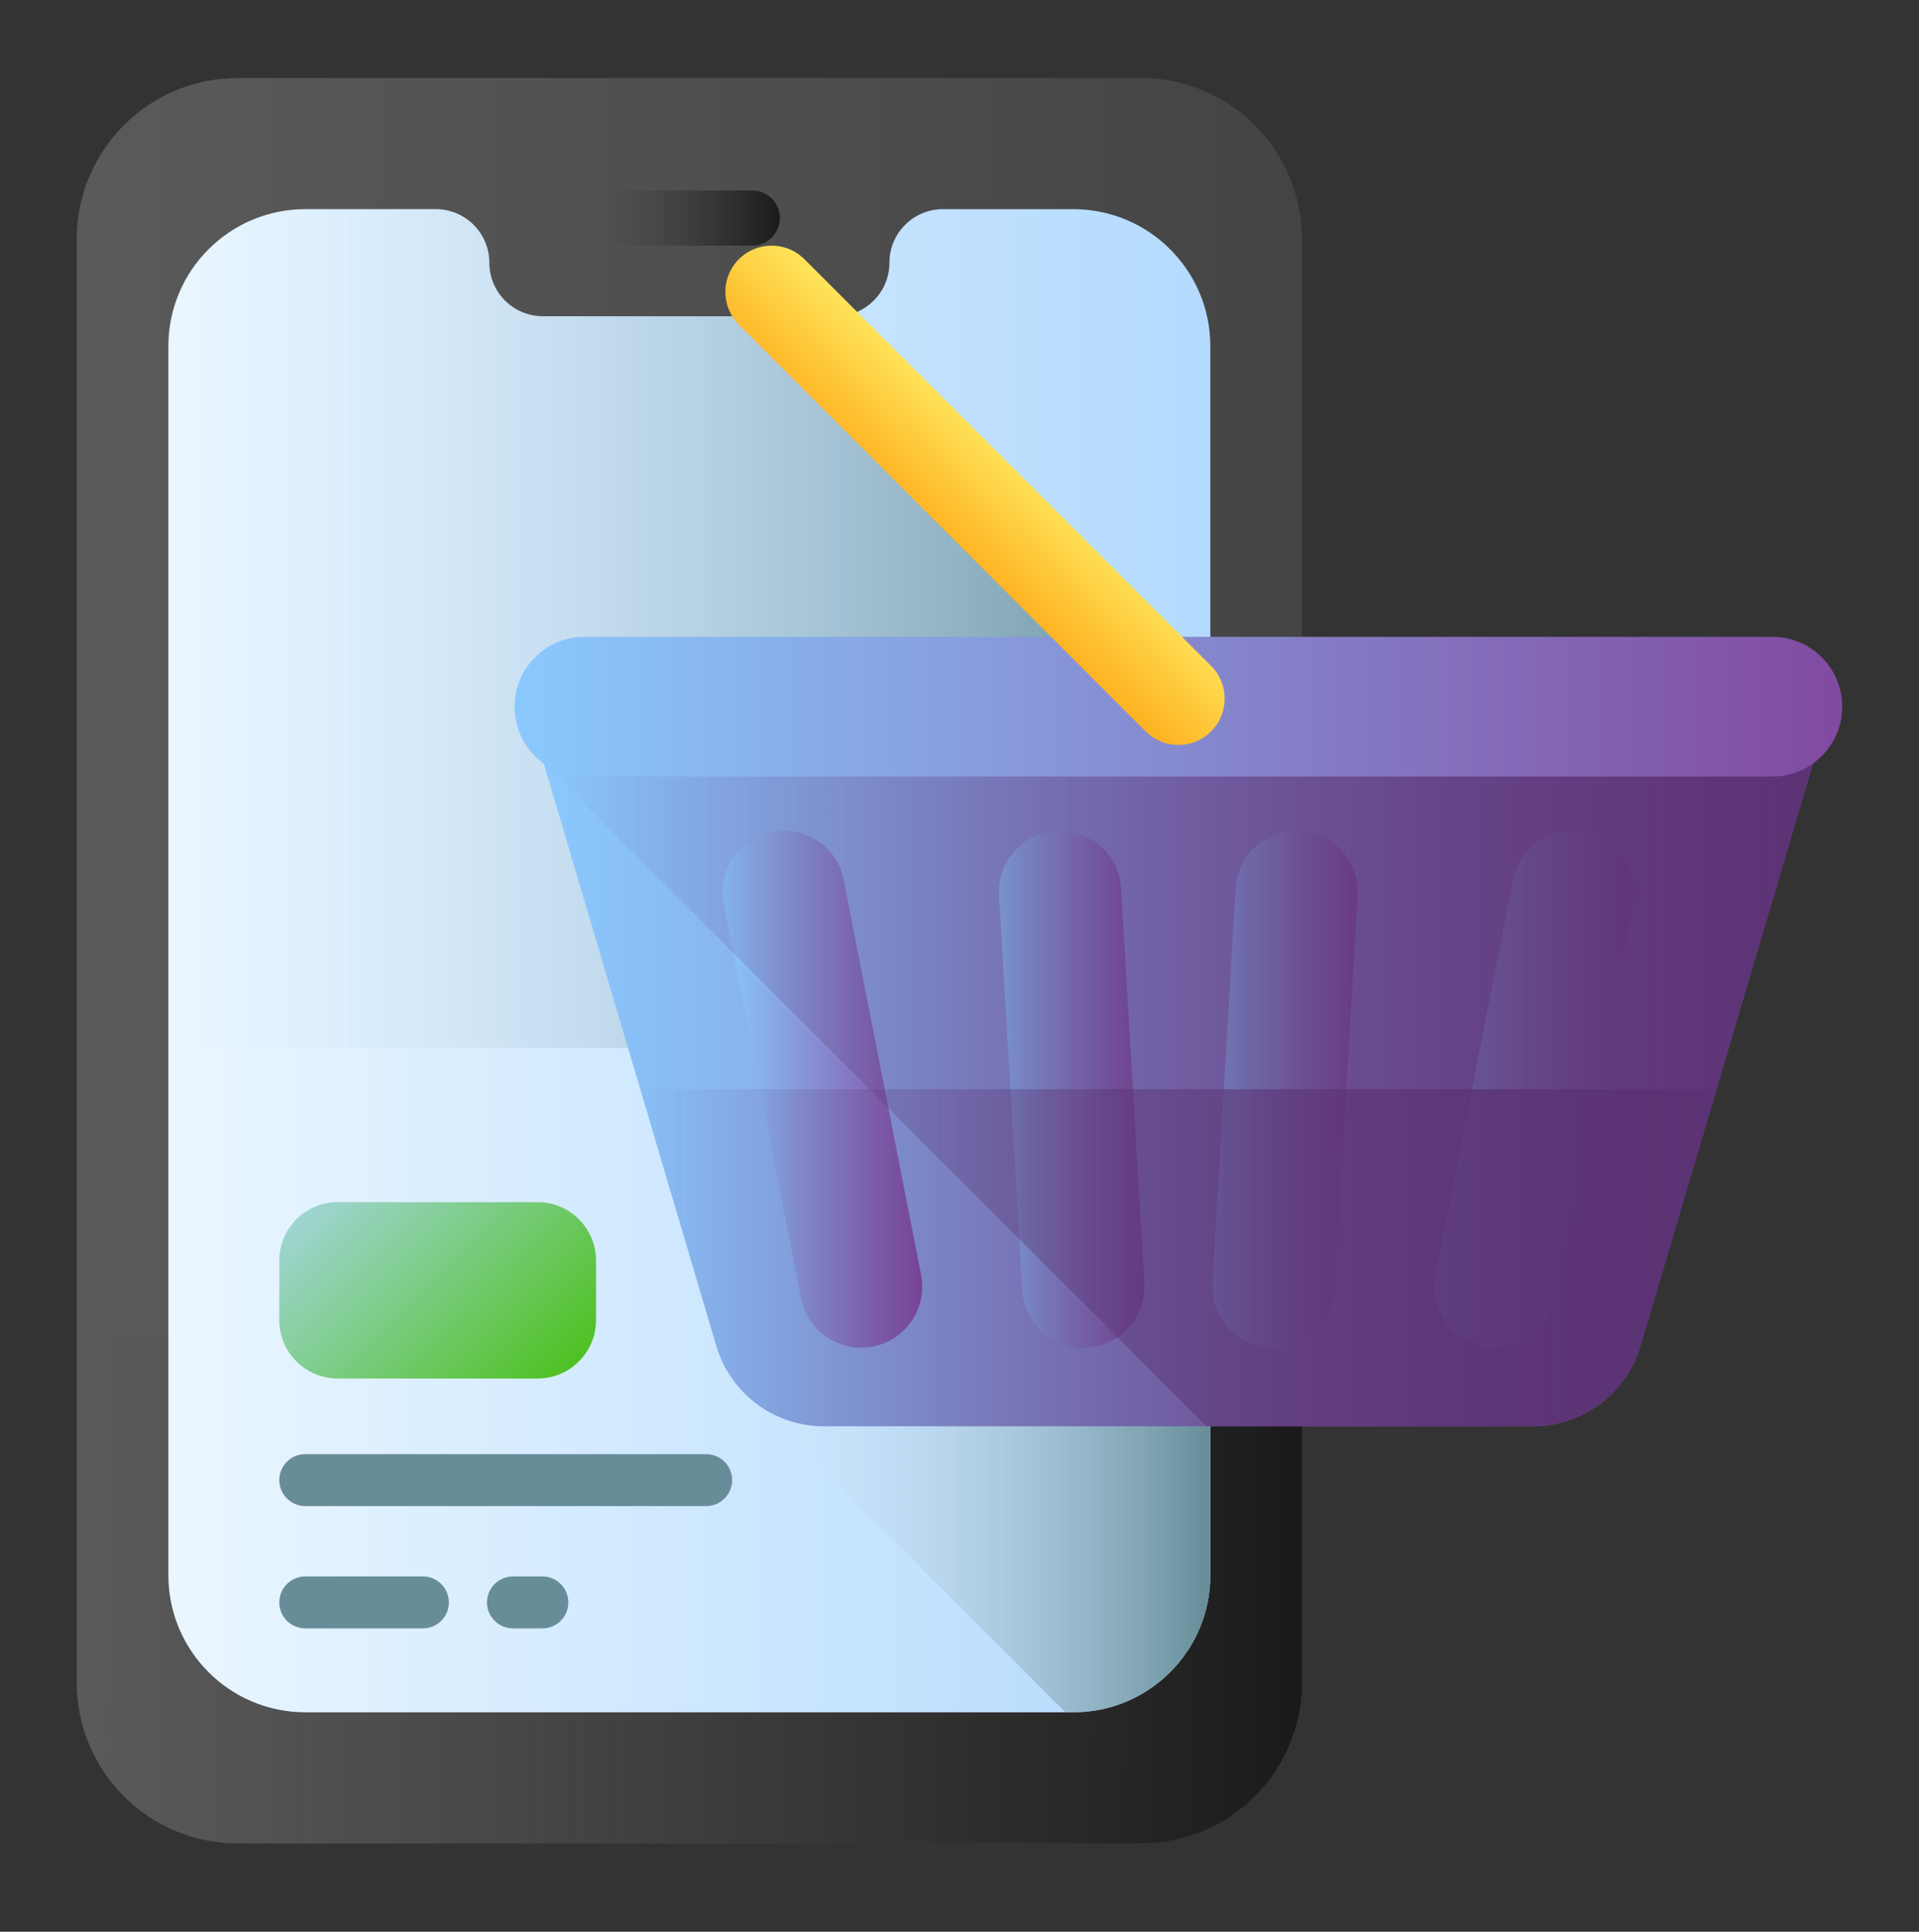 <svg width="150" height="151" viewBox="0 0 150 151" fill="none" xmlns="http://www.w3.org/2000/svg">
<rect x="0" y="0" width="150" height="151" fill="#333333" stroke="none"/>
<path d="M89.179 144.098H18.587C11.634 144.098 5.998 138.462 5.998 131.509V18.688C5.998 11.735 11.634 6.098 18.587 6.098H89.179C96.132 6.098 101.768 11.735 101.768 18.688V131.509C101.768 138.462 96.132 144.098 89.179 144.098Z" fill="url(#paint0_linear_1862_682)"/>
<path d="M5.998 104.552V131.509C5.998 138.462 11.634 144.098 18.587 144.098H89.179C96.132 144.098 101.768 138.462 101.768 131.509V104.552H5.998Z" fill="url(#paint1_linear_1862_682)"/>
<path d="M59.138 109.71L92.95 143.522C98.06 141.92 101.768 137.147 101.768 131.509V109.71H59.138Z" fill="url(#paint2_linear_1862_682)"/>
<path d="M94.607 27.063V123.134C94.607 129.05 89.81 133.847 83.894 133.847H23.874C17.958 133.847 13.161 129.05 13.161 123.134V27.063C13.161 21.146 17.957 16.35 23.874 16.35H34.061C36.372 16.35 38.246 18.224 38.246 20.536C38.246 22.847 40.12 24.721 42.432 24.721H65.336C67.648 24.721 69.522 22.848 69.522 20.536C69.522 18.224 71.396 16.35 73.707 16.35H83.894C89.81 16.35 94.607 21.146 94.607 27.063Z" fill="url(#paint3_linear_1862_682)"/>
<path d="M42.022 107.755H26.397C23.875 107.755 21.83 105.71 21.83 103.188V98.537C21.83 96.015 23.875 93.97 26.397 93.97H42.022C44.544 93.97 46.589 96.015 46.589 98.537V103.188C46.589 105.71 44.544 107.755 42.022 107.755Z" fill="url(#paint4_linear_1862_682)"/>
<path d="M94.607 81.913V57.906L61.422 24.721H42.432C40.12 24.721 38.246 22.847 38.246 20.536C38.246 18.224 36.372 16.35 34.061 16.35H23.874C17.958 16.35 13.161 21.146 13.161 27.063V81.913H94.607Z" fill="url(#paint5_linear_1862_682)"/>
<path d="M94.605 109.71H59.138L83.274 133.846H83.892C89.809 133.846 94.605 129.049 94.605 123.133L94.605 109.71Z" fill="url(#paint6_linear_1862_682)"/>
<path d="M48.993 19.201H58.774C59.059 19.204 59.342 19.151 59.607 19.044C59.871 18.936 60.112 18.778 60.315 18.577C60.518 18.377 60.679 18.138 60.789 17.875C60.899 17.611 60.955 17.329 60.955 17.043C60.955 16.758 60.899 16.475 60.789 16.212C60.679 15.948 60.518 15.71 60.315 15.509C60.112 15.308 59.871 15.15 59.607 15.043C59.342 14.936 59.059 14.882 58.774 14.886H48.993C48.425 14.892 47.882 15.122 47.483 15.526C47.083 15.93 46.859 16.475 46.859 17.043C46.859 17.611 47.083 18.156 47.483 18.56C47.882 18.964 48.425 19.194 48.993 19.201Z" fill="url(#paint7_linear_1862_682)"/>
<path d="M23.86 123.227H33.059C33.598 123.227 34.114 123.441 34.495 123.822C34.875 124.202 35.089 124.719 35.089 125.257C35.089 125.795 34.875 126.311 34.495 126.692C34.114 127.072 33.598 127.286 33.059 127.286H23.86C23.321 127.286 22.805 127.072 22.424 126.692C22.044 126.311 21.83 125.795 21.83 125.257C21.83 124.719 22.044 124.202 22.424 123.822C22.805 123.441 23.321 123.227 23.86 123.227ZM40.095 127.286C39.557 127.286 39.04 127.072 38.66 126.692C38.279 126.311 38.065 125.795 38.065 125.257C38.065 124.719 38.279 124.202 38.66 123.822C39.04 123.441 39.557 123.227 40.095 123.227H42.395C42.933 123.227 43.449 123.441 43.83 123.822C44.21 124.202 44.424 124.719 44.424 125.257C44.424 125.795 44.21 126.311 43.83 126.692C43.449 127.072 42.933 127.286 42.395 127.286H40.095ZM55.199 117.726H23.86C23.321 117.726 22.805 117.512 22.424 117.131C22.044 116.751 21.83 116.234 21.83 115.696C21.83 115.158 22.044 114.642 22.424 114.261C22.805 113.881 23.321 113.667 23.86 113.667H55.199C55.737 113.667 56.254 113.881 56.634 114.261C57.015 114.642 57.229 115.158 57.229 115.696C57.229 116.234 57.015 116.751 56.634 117.131C56.254 117.512 55.737 117.726 55.199 117.726Z" fill="#678D98"/>
<path d="M119.818 111.488H64.398C60.514 111.488 57.093 108.933 55.99 105.21L42.242 58.79H141.975L128.226 105.21C127.123 108.934 123.702 111.488 119.818 111.488Z" fill="url(#paint8_linear_1862_682)"/>
<path d="M116.914 105.345C119.153 105.345 121.152 103.764 121.598 101.485L127.643 70.63C128.151 68.04 126.463 65.529 123.873 65.022C121.284 64.514 118.772 66.203 118.265 68.792L112.22 99.647C111.713 102.237 113.401 104.748 115.99 105.255C116.301 105.316 116.61 105.345 116.914 105.345Z" fill="url(#paint9_linear_1862_682)"/>
<path d="M67.303 105.346C67.607 105.346 67.916 105.317 68.227 105.256C70.817 104.749 72.505 102.238 71.997 99.648L65.952 68.793C65.444 66.204 62.934 64.516 60.344 65.023C57.754 65.53 56.066 68.041 56.574 70.631L62.619 101.486C63.065 103.765 65.064 105.346 67.303 105.346Z" fill="url(#paint10_linear_1862_682)"/>
<path d="M99.547 105.345C102.058 105.345 104.163 103.386 104.312 100.847L106.125 69.992C106.28 67.358 104.27 65.097 101.636 64.942C99.004 64.787 96.74 66.797 96.585 69.432L94.772 100.287C94.617 102.921 96.627 105.182 99.262 105.337C99.357 105.343 99.452 105.345 99.547 105.345Z" fill="url(#paint11_linear_1862_682)"/>
<path d="M84.669 105.345C84.764 105.345 84.858 105.342 84.954 105.336C87.588 105.182 89.599 102.92 89.444 100.286L87.63 69.431C87.476 66.797 85.216 64.785 82.58 64.941C79.946 65.096 77.936 67.358 78.09 69.992L79.904 100.847C80.053 103.386 82.159 105.345 84.669 105.345Z" fill="url(#paint12_linear_1862_682)"/>
<path d="M50.046 85.139L55.99 105.21C57.093 108.934 60.514 111.489 64.398 111.489H119.818C123.702 111.489 127.123 108.934 128.226 105.21L134.17 85.139H50.046Z" fill="url(#paint13_linear_1862_682)"/>
<path d="M141.977 58.79L128.229 105.211C127.125 108.933 123.704 111.488 119.819 111.488H94.313L42.51 59.685L42.507 59.688L42.242 58.79H141.977Z" fill="url(#paint14_linear_1862_682)"/>
<path d="M138.537 60.701H45.681C42.665 60.701 40.22 58.256 40.22 55.24C40.22 52.224 42.665 49.779 45.681 49.779H138.537C141.553 49.779 143.998 52.224 143.998 55.24C143.998 58.256 141.553 60.701 138.537 60.701Z" fill="url(#paint15_linear_1862_682)"/>
<path d="M92.11 58.231C91.634 58.232 91.163 58.139 90.724 57.957C90.285 57.775 89.886 57.508 89.551 57.171L57.757 25.378C56.344 23.964 56.344 21.674 57.757 20.26C59.17 18.847 61.461 18.847 62.874 20.26L94.668 52.055C96.081 53.468 96.081 55.759 94.668 57.172C94.332 57.508 93.933 57.775 93.495 57.957C93.055 58.139 92.585 58.232 92.11 58.231Z" fill="url(#paint16_linear_1862_682)"/>
<defs>
<linearGradient id="paint0_linear_1862_682" x1="5.998" y1="75.098" x2="101.768" y2="75.098" gradientUnits="userSpaceOnUse">
<stop stop-color="#5A5A5A"/>
<stop offset="1" stop-color="#444444"/>
</linearGradient>
<linearGradient id="paint1_linear_1862_682" x1="5.998" y1="104.552" x2="101.768" y2="104.552" gradientUnits="userSpaceOnUse">
<stop stop-color="#433F43" stop-opacity="0"/>
<stop offset="1" stop-color="#1A1A1A"/>
</linearGradient>
<linearGradient id="paint2_linear_1862_682" x1="59.138" y1="109.71" x2="101.768" y2="109.71" gradientUnits="userSpaceOnUse">
<stop stop-color="#433F43" stop-opacity="0"/>
<stop offset="1" stop-color="#1A1A1A"/>
</linearGradient>
<linearGradient id="paint3_linear_1862_682" x1="13.161" y1="75.098" x2="94.607" y2="75.098" gradientUnits="userSpaceOnUse">
<stop stop-color="#EAF6FF"/>
<stop offset="1" stop-color="#B3DAFE"/>
</linearGradient>
<linearGradient id="paint4_linear_1862_682" x1="21.79" y1="88.442" x2="42.387" y2="109.04" gradientUnits="userSpaceOnUse">
<stop stop-color="#B3DAFE"/>
<stop offset="1" stop-color="#4FC123"/>
</linearGradient>
<linearGradient id="paint5_linear_1862_682" x1="13.161" y1="16.35" x2="94.607" y2="16.35" gradientUnits="userSpaceOnUse">
<stop stop-color="#D8ECFE" stop-opacity="0"/>
<stop offset="1" stop-color="#678D98"/>
</linearGradient>
<linearGradient id="paint6_linear_1862_682" x1="59.138" y1="109.71" x2="94.605" y2="109.71" gradientUnits="userSpaceOnUse">
<stop stop-color="#D8ECFE" stop-opacity="0"/>
<stop offset="1" stop-color="#678D98"/>
</linearGradient>
<linearGradient id="paint7_linear_1862_682" x1="46.859" y1="14.886" x2="60.955" y2="14.886" gradientUnits="userSpaceOnUse">
<stop stop-color="#433F43" stop-opacity="0"/>
<stop offset="1" stop-color="#1A1A1A"/>
</linearGradient>
<linearGradient id="paint8_linear_1862_682" x1="42.242" y1="58.79" x2="141.975" y2="58.79" gradientUnits="userSpaceOnUse">
<stop stop-color="#8AC9FE"/>
<stop offset="1" stop-color="#814AA0"/>
</linearGradient>
<linearGradient id="paint9_linear_1862_682" x1="112.13" y1="64.932" x2="127.734" y2="64.932" gradientUnits="userSpaceOnUse">
<stop stop-color="#8AC9FE"/>
<stop offset="1" stop-color="#814AA0"/>
</linearGradient>
<linearGradient id="paint10_linear_1862_682" x1="56.483" y1="64.933" x2="72.087" y2="64.933" gradientUnits="userSpaceOnUse">
<stop stop-color="#8AC9FE"/>
<stop offset="1" stop-color="#814AA0"/>
</linearGradient>
<linearGradient id="paint11_linear_1862_682" x1="94.764" y1="64.934" x2="106.134" y2="64.934" gradientUnits="userSpaceOnUse">
<stop stop-color="#8AC9FE"/>
<stop offset="1" stop-color="#814AA0"/>
</linearGradient>
<linearGradient id="paint12_linear_1862_682" x1="78.082" y1="64.933" x2="89.452" y2="64.933" gradientUnits="userSpaceOnUse">
<stop stop-color="#8AC9FE"/>
<stop offset="1" stop-color="#814AA0"/>
</linearGradient>
<linearGradient id="paint13_linear_1862_682" x1="50.046" y1="85.139" x2="134.17" y2="85.139" gradientUnits="userSpaceOnUse">
<stop stop-color="#5B3374" stop-opacity="0"/>
<stop offset="1" stop-color="#5B3374"/>
</linearGradient>
<linearGradient id="paint14_linear_1862_682" x1="42.242" y1="58.79" x2="141.977" y2="58.79" gradientUnits="userSpaceOnUse">
<stop stop-color="#5B3374" stop-opacity="0"/>
<stop offset="1" stop-color="#5B3374"/>
</linearGradient>
<linearGradient id="paint15_linear_1862_682" x1="40.22" y1="49.779" x2="143.998" y2="49.779" gradientUnits="userSpaceOnUse">
<stop stop-color="#8AC9FE"/>
<stop offset="1" stop-color="#814AA0"/>
</linearGradient>
<linearGradient id="paint16_linear_1862_682" x1="79.143" y1="35.569" x2="71.837" y2="43.416" gradientUnits="userSpaceOnUse">
<stop stop-color="#FEE45A"/>
<stop offset="1" stop-color="#FEA613"/>
</linearGradient>
</defs>
</svg>
